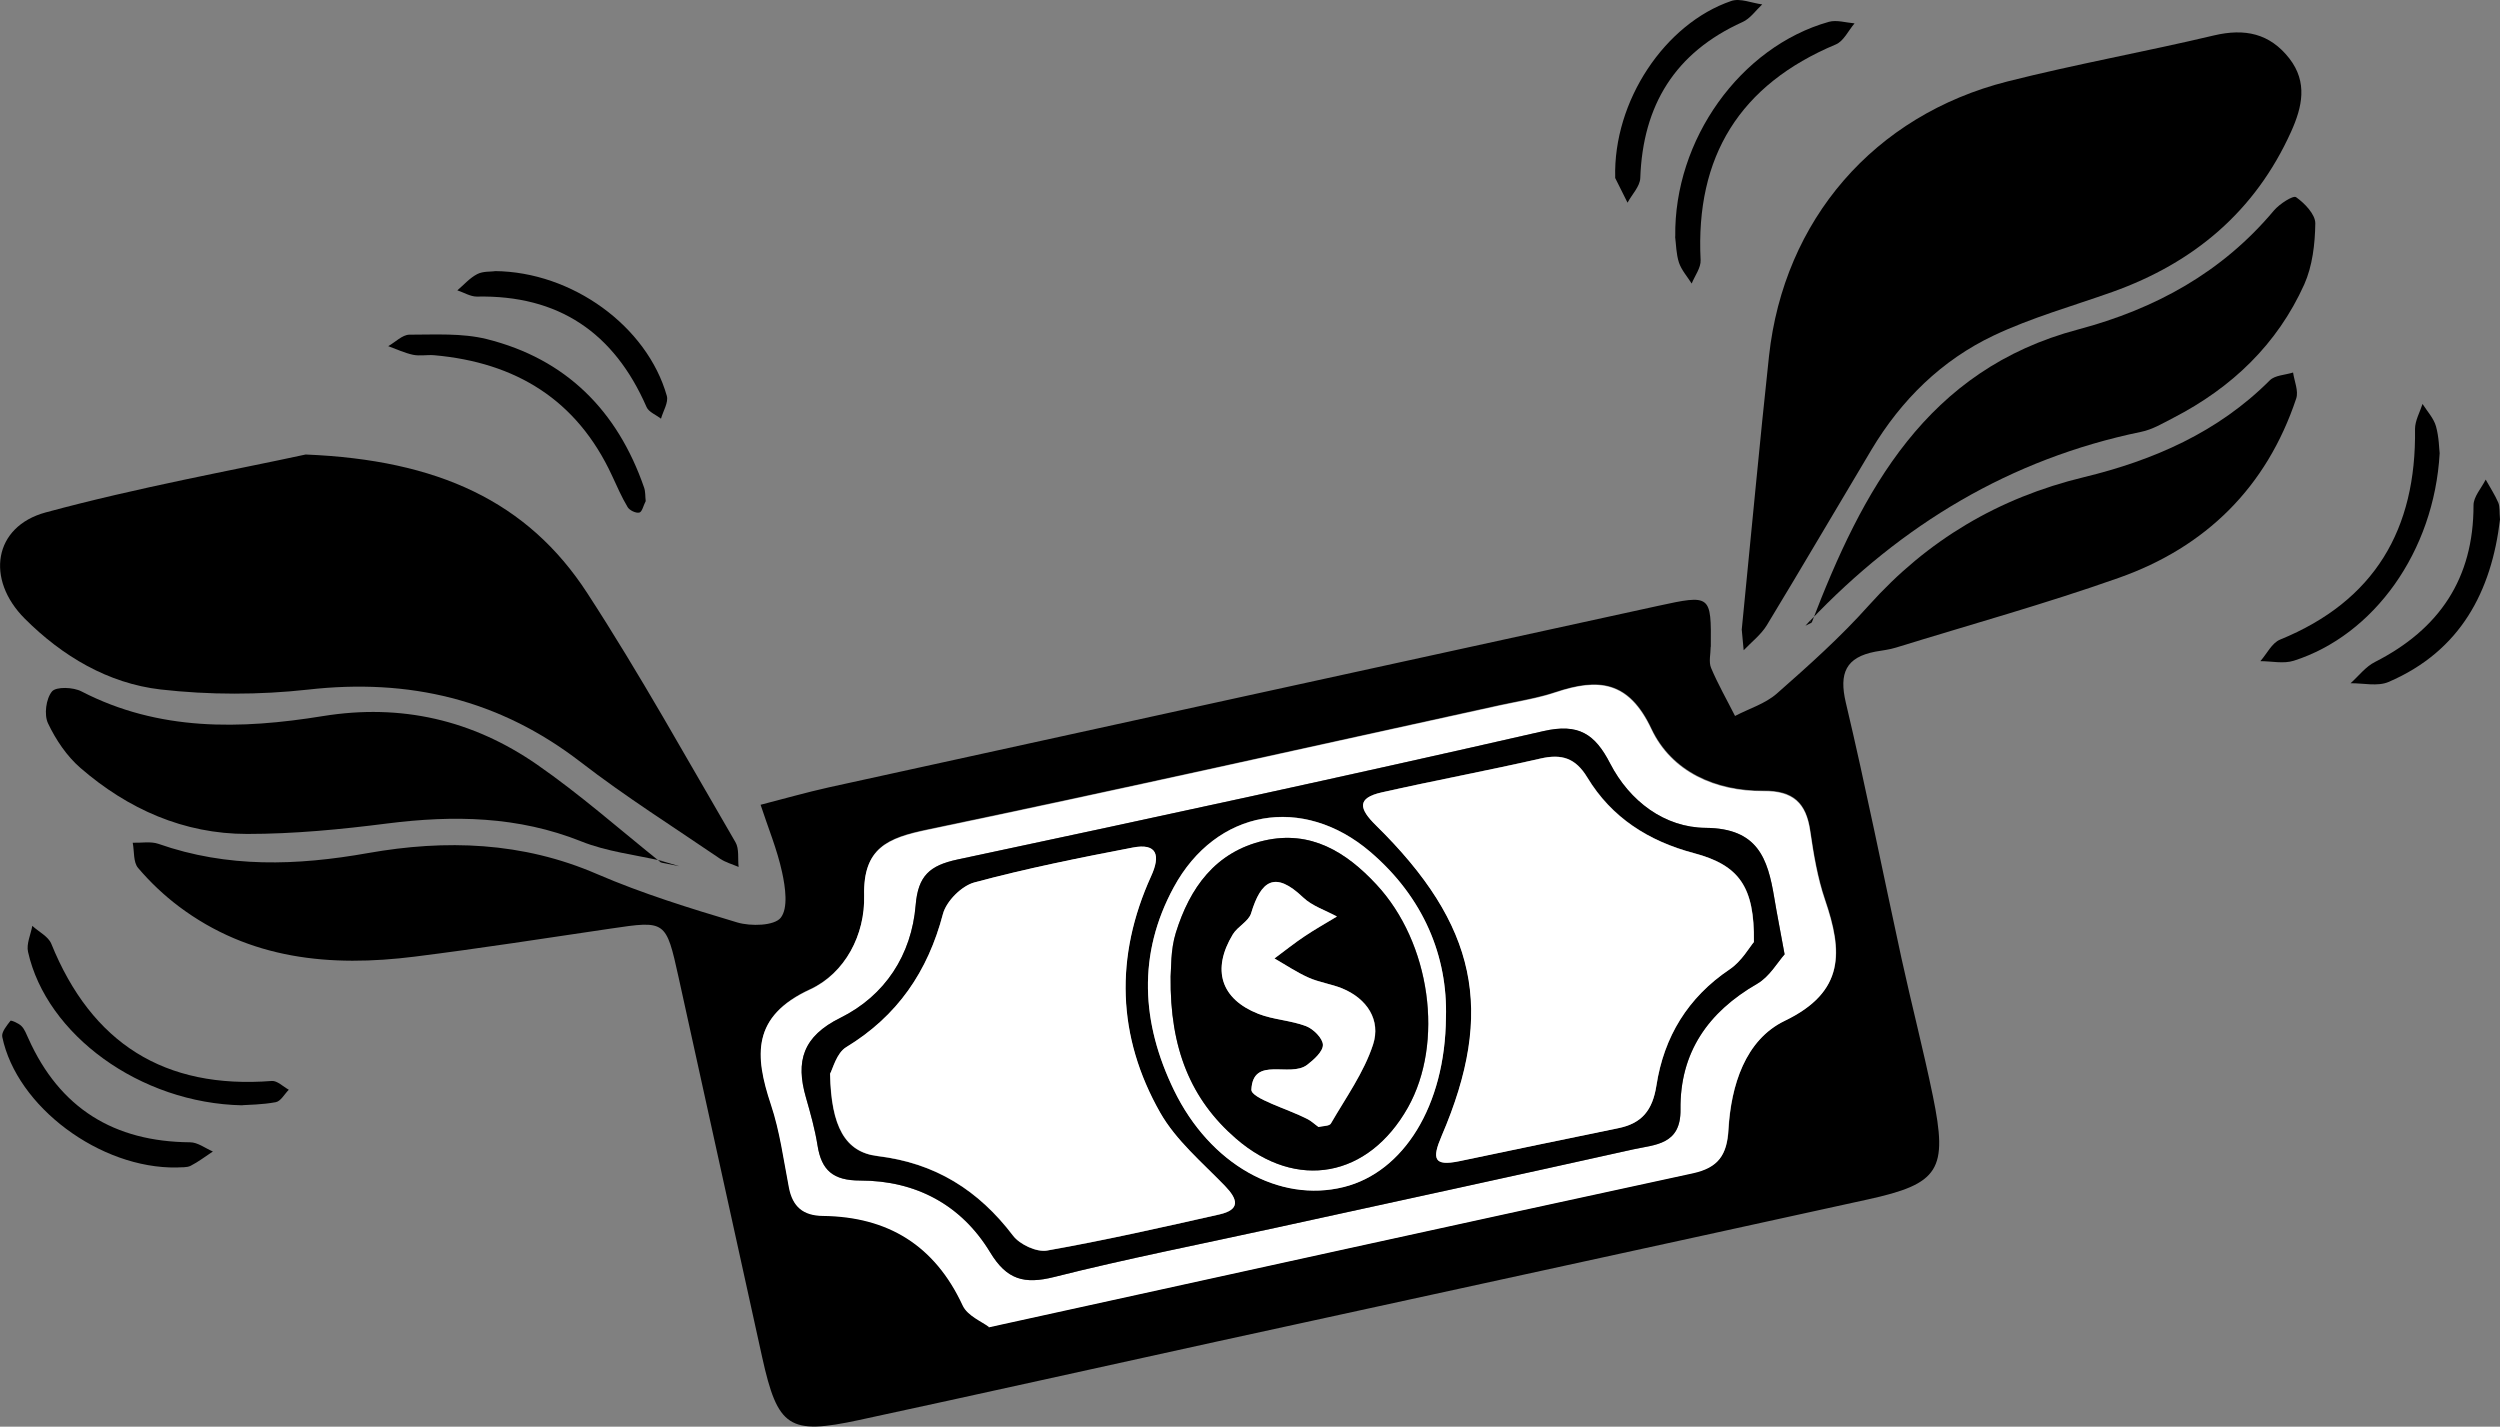 <svg id="Layer_2" xmlns="http://www.w3.org/2000/svg" viewBox="0 0 176.51 100.73"><rect x="0" y="0" width="176.51" height="100.73" fill="#808080" stroke="none"/><defs><style>.cls-1{fill:#fff;}</style></defs><g id="Layer_1-2"><g><path d="M120.78,45.67c0,.5-.15,1.06,.03,1.49,.49,1.16,1.12,2.26,1.69,3.39,.99-.52,2.13-.86,2.95-1.58,2.25-1.98,4.5-3.99,6.49-6.22,4.14-4.62,9.16-7.6,15.19-9.06,4.91-1.19,9.47-3.17,13.13-6.84,.36-.36,1.08-.37,1.64-.55,.09,.62,.4,1.31,.22,1.84-2.09,6.26-6.38,10.49-12.53,12.66-5.17,1.83-10.48,3.3-15.72,4.92-.47,.15-.98,.2-1.47,.29-2.07,.4-2.57,1.51-2.08,3.59,1.42,5.99,2.62,12.03,3.93,18.05,.71,3.25,1.55,6.48,2.22,9.74,1.07,5.22,.46,6.19-4.62,7.3-15.28,3.36-30.57,6.67-45.85,10.01-8.45,1.85-16.9,3.74-25.35,5.56-4.95,1.07-5.74,.53-6.84-4.44-1.98-8.94-3.92-17.88-5.9-26.82-.89-4.03-.91-4.01-4.78-3.44-4.61,.68-9.22,1.4-13.84,1.98-5.94,.75-11.67,.21-16.66-3.54-1.05-.79-2.03-1.72-2.88-2.72-.35-.41-.26-1.17-.38-1.78,.61,.02,1.27-.11,1.82,.08,4.87,1.71,9.78,1.54,14.79,.65,5.49-.97,10.9-.8,16.17,1.48,3.2,1.38,6.56,2.42,9.91,3.42,.95,.28,2.6,.24,3.06-.33,.54-.68,.33-2.15,.1-3.21-.35-1.62-1-3.18-1.52-4.77,1.61-.41,3.2-.87,4.82-1.23,19.51-4.28,39.02-8.55,58.53-12.81,3.76-.82,3.77-.78,3.74,2.88Zm-50.96,48.01c.62-.14,.78-.17,.95-.21,16.26-3.56,32.51-7.14,48.78-10.67,1.78-.39,2.4-1.28,2.5-3.08,.18-3.1,1.18-6.33,3.98-7.68,4.28-2.06,4.07-4.91,2.84-8.52-.53-1.57-.81-3.23-1.05-4.88-.29-1.97-1.21-2.84-3.3-2.82-3.39,.03-6.49-1.36-7.91-4.37-1.61-3.42-3.76-3.59-6.76-2.6-1.26,.42-2.58,.63-3.88,.91-13.49,2.96-26.98,5.98-40.5,8.8-2.78,.58-4.53,1.29-4.44,4.63,.07,2.78-1.36,5.5-3.82,6.64-4.12,1.9-3.92,4.65-2.76,8.13,.63,1.88,.89,3.89,1.27,5.85,.26,1.35,1,1.99,2.39,2,4.6,.05,7.91,2.08,9.88,6.33,.34,.73,1.37,1.14,1.85,1.51Z"/><path d="M21.58,32.09c9.32,.38,15.67,3.3,19.88,9.78,3.72,5.72,7.03,11.7,10.47,17.6,.27,.46,.15,1.16,.22,1.74-.44-.19-.92-.32-1.31-.58-3.3-2.25-6.69-4.39-9.85-6.83-5.74-4.42-12.1-5.92-19.25-5.11-3.43,.38-6.97,.38-10.4-.01-3.71-.43-6.94-2.35-9.59-5-2.78-2.78-2.2-6.5,1.47-7.5,6.57-1.78,13.29-2.99,18.36-4.09Z"/><path d="M122.97,44.49c.71-7.13,1.27-13.26,1.93-19.36,1.05-9.6,7.41-16.99,16.84-19.38,4.82-1.22,9.74-2.1,14.58-3.25,2.17-.51,3.93-.15,5.32,1.63,1.3,1.68,.91,3.42,.12,5.17-2.54,5.63-6.87,9.26-12.61,11.31-2.81,1-5.71,1.81-8.39,3.08-3.67,1.74-6.52,4.54-8.62,8.05-2.47,4.13-4.9,8.29-7.4,12.41-.41,.67-1.08,1.18-1.63,1.76-.08-.82-.15-1.63-.13-1.42Z"/><path d="M127.91,43.97c3.58-9.35,8.1-17.87,18.82-20.71,5.45-1.45,10.16-4.03,13.82-8.4,.39-.46,1.35-1.08,1.56-.94,.61,.43,1.37,1.22,1.36,1.86-.02,1.44-.2,3-.78,4.3-1.91,4.24-5.13,7.3-9.24,9.42-.74,.38-1.48,.83-2.28,.99-9.24,1.91-16.92,6.56-23.37,13.34l.12,.14Z"/><path d="M46.76,60.79c-1.91-.44-3.91-.66-5.71-1.38-4.47-1.79-9.02-1.86-13.7-1.27-3.28,.42-6.6,.74-9.9,.74-4.47,0-8.41-1.75-11.77-4.66-.96-.83-1.74-1.99-2.29-3.15-.29-.61-.14-1.74,.28-2.25,.29-.35,1.51-.31,2.09,0,5.46,2.82,11.23,2.68,17.03,1.74,5.55-.9,10.58,.28,15.11,3.41,3.06,2.12,5.86,4.6,8.77,6.93l.09-.1Z"/><path d="M17.12,78.04c-7.26-.14-13.84-5.01-15.14-10.83-.13-.56,.19-1.23,.3-1.84,.46,.42,1.13,.75,1.34,1.26,2.85,7.03,7.99,10.28,15.57,9.69,.38-.03,.8,.4,1.2,.62-.31,.31-.57,.82-.93,.88-.97,.18-1.97,.18-2.35,.21Z"/><path d="M118.28,16.71c-.1-6.85,4.6-13.41,10.85-15.17,.55-.15,1.2,.06,1.81,.11-.44,.51-.77,1.26-1.33,1.49-6.77,2.84-9.91,7.9-9.54,15.22,.03,.54-.41,1.11-.63,1.66-.31-.49-.72-.95-.9-1.48-.2-.62-.2-1.3-.27-1.83Z"/><path d="M172.25,32c-.39,6.95-4.65,12.85-10.3,14.65-.72,.23-1.57,.03-2.36,.03,.46-.52,.81-1.28,1.39-1.52,6.69-2.73,9.63-7.8,9.53-14.87,0-.59,.34-1.18,.53-1.77,.33,.52,.79,1.01,.95,1.58,.22,.78,.22,1.63,.26,1.9Z"/><path d="M45.58,35.4c-.15,.28-.24,.74-.44,.79-.24,.06-.7-.16-.83-.39-.42-.7-.75-1.47-1.1-2.22-2.48-5.36-6.8-7.99-12.56-8.5-.5-.04-1.02,.07-1.49-.03-.6-.13-1.17-.4-1.75-.61,.5-.28,.99-.8,1.49-.81,1.82,0,3.72-.12,5.46,.31,5.6,1.4,9.23,5.05,11.11,10.47,.11,.3,.08,.65,.12,.98Z"/><path d="M176.51,36.68c-.6,5.05-2.77,9.28-7.87,11.47-.77,.33-1.78,.08-2.68,.09,.57-.51,1.06-1.17,1.72-1.5,4.54-2.31,6.97-5.89,6.96-11.07,0-.6,.56-1.21,.86-1.81,.3,.54,.64,1.06,.89,1.63,.12,.29,.07,.65,.12,1.19Z"/><path d="M12.48,82.43c-5.41,.09-11.3-4.29-12.32-9.22-.07-.34,.32-.8,.58-1.14,.04-.05,.58,.17,.78,.38,.22,.22,.34,.56,.48,.86,2.21,4.94,6.05,7.3,11.42,7.34,.54,0,1.07,.42,1.61,.65-.52,.34-1.02,.73-1.57,1.01-.28,.14-.65,.09-.98,.12Z"/><path d="M34.92,19.14c5.48,.04,10.77,3.9,12.16,8.81,.13,.46-.26,1.07-.41,1.61-.35-.27-.87-.47-1.02-.82-2.29-5.25-6.21-7.92-11.99-7.8-.45,0-.91-.29-1.37-.44,.46-.39,.88-.88,1.41-1.15,.41-.21,.96-.16,1.23-.2Z"/><path d="M114.04,12.55c-.15-5.42,3.51-10.88,8.19-12.48,.63-.22,1.46,.15,2.19,.24-.46,.43-.85,1.01-1.4,1.25-4.75,2.15-7.03,5.86-7.21,11.01-.02,.59-.59,1.16-.9,1.74l-.88-1.76Z"/><path d="M46.67,60.9l1.3,.26-1.21-.36-.09,.1Z"/><path d="M127.79,43.83l-.32,.35,.44-.22-.12-.14Z"/><path class="cls-1" d="M69.82,93.69c-.48-.37-1.51-.78-1.85-1.51-1.97-4.25-5.28-6.28-9.88-6.33-1.39-.02-2.13-.65-2.39-2-.38-1.96-.64-3.97-1.27-5.85-1.16-3.48-1.36-6.23,2.76-8.13,2.47-1.14,3.89-3.86,3.82-6.64-.08-3.34,1.66-4.05,4.44-4.63,13.52-2.82,27-5.85,40.5-8.8,1.3-.28,2.63-.49,3.88-.91,3-1,5.15-.83,6.76,2.6,1.42,3.01,4.52,4.4,7.91,4.37,2.1-.02,3.02,.85,3.3,2.82,.24,1.64,.51,3.31,1.05,4.88,1.23,3.61,1.44,6.46-2.84,8.52-2.8,1.35-3.8,4.58-3.98,7.68-.1,1.8-.72,2.69-2.5,3.08-16.27,3.52-32.52,7.1-48.78,10.67-.16,.04-.33,.07-.95,.21Zm56.18-26.31c-.31-1.71-.54-2.85-.73-4-.46-2.77-1.16-4.9-4.84-4.93-2.89-.02-5.37-1.87-6.75-4.55-1.07-2.08-2.22-2.84-4.71-2.28-13.77,3.14-27.57,6.13-41.39,9.07-1.93,.41-2.76,1.14-2.93,3.21-.29,3.53-2.16,6.4-5.31,7.96-2.66,1.32-3.17,3.07-2.44,5.62,.32,1.12,.64,2.24,.82,3.39,.28,1.76,1.09,2.48,3.01,2.48,3.91,0,7.14,1.71,9.18,5.07,1.17,1.93,2.4,2.27,4.52,1.74,5.15-1.3,10.37-2.32,15.57-3.46,8.44-1.85,16.88-3.68,25.31-5.55,1.55-.34,3.37-.32,3.34-2.81-.05-4.02,1.95-6.89,5.41-8.88,.87-.5,1.44-1.52,1.94-2.08Z"/><path d="M126,67.38c-.5,.56-1.07,1.58-1.94,2.08-3.47,2-5.46,4.86-5.41,8.88,.03,2.49-1.79,2.47-3.34,2.81-8.43,1.88-16.87,3.71-25.31,5.55-5.19,1.14-10.42,2.16-15.57,3.46-2.11,.53-3.35,.2-4.52-1.74-2.04-3.37-5.26-5.07-9.18-5.07-1.91,0-2.73-.72-3.01-2.48-.18-1.14-.5-2.27-.82-3.39-.74-2.56-.22-4.31,2.44-5.62,3.14-1.56,5.02-4.43,5.31-7.96,.17-2.07,1-2.79,2.93-3.21,13.81-2.94,27.62-5.92,41.39-9.07,2.48-.57,3.64,.2,4.71,2.28,1.38,2.68,3.86,4.53,6.75,4.55,3.68,.03,4.38,2.16,4.84,4.93,.19,1.15,.42,2.29,.73,4Zm-67.4,8.46c.07,3.71,1.06,5.52,3.36,5.79,4.07,.49,7.12,2.41,9.56,5.62,.48,.63,1.67,1.18,2.4,1.05,4.08-.72,8.13-1.64,12.17-2.55,1.49-.34,1.3-1.05,.38-2.02-1.6-1.66-3.45-3.21-4.56-5.16-3.06-5.38-3.22-11.04-.64-16.71,.66-1.44,.44-2.35-1.31-2.01-3.74,.72-7.49,1.47-11.17,2.46-.9,.24-1.98,1.32-2.22,2.22-1.07,4.07-3.2,7.2-6.83,9.41-.69,.42-.94,1.54-1.15,1.9Zm65.24-9.34c.05-3.89-1.04-5.42-4.23-6.27-3.21-.85-5.81-2.51-7.53-5.34-.84-1.39-1.82-1.68-3.31-1.34-3.73,.85-7.49,1.55-11.21,2.39-1.77,.4-1.6,1.15-.41,2.32,7.15,7.03,8.45,13.1,4.64,21.94-.69,1.61-.56,2.15,1.24,1.78,3.74-.77,7.48-1.57,11.22-2.33,1.68-.34,2.43-1.27,2.71-3.03,.53-3.41,2.21-6.2,5.17-8.19,.85-.57,1.4-1.57,1.72-1.94Zm-21.75,5.33c.12-4.28-1.56-8.46-5.34-11.69-4.77-4.07-10.89-3.01-13.88,2.5-2.57,4.73-2.29,9.58,.02,14.33,2.55,5.23,7.43,7.97,11.99,6.83,4.2-1.05,7.16-5.7,7.21-11.98Z"/><path class="cls-1" d="M58.6,75.83c.2-.36,.46-1.48,1.15-1.9,3.62-2.2,5.76-5.34,6.83-9.41,.24-.9,1.32-1.98,2.22-2.22,3.68-.99,7.42-1.74,11.17-2.46,1.75-.34,1.97,.57,1.31,2.01-2.58,5.67-2.42,11.33,.64,16.71,1.11,1.95,2.96,3.51,4.56,5.16,.93,.96,1.11,1.68-.38,2.02-4.04,.91-8.09,1.83-12.17,2.55-.74,.13-1.93-.43-2.4-1.05-2.44-3.21-5.49-5.13-9.56-5.62-2.3-.28-3.28-2.09-3.36-5.79Z"/><path class="cls-1" d="M123.84,66.5c-.32,.37-.87,1.37-1.72,1.94-2.96,1.99-4.64,4.77-5.17,8.19-.27,1.76-1.02,2.69-2.71,3.03-3.74,.76-7.48,1.55-11.22,2.33-1.8,.37-1.93-.17-1.24-1.78,3.8-8.85,2.51-14.91-4.64-21.94-1.19-1.17-1.36-1.92,.41-2.32,3.73-.84,7.49-1.54,11.21-2.39,1.49-.34,2.47-.05,3.31,1.34,1.71,2.83,4.32,4.49,7.53,5.34,3.2,.85,4.28,2.38,4.23,6.27Z"/><path class="cls-1" d="M102.09,71.83c-.05,6.28-3.01,10.93-7.21,11.98-4.56,1.14-9.45-1.6-11.99-6.83-2.31-4.75-2.59-9.6-.02-14.33,2.99-5.51,9.12-6.57,13.88-2.5,3.78,3.23,5.47,7.4,5.34,11.69Zm-19.44-2.88c-.06,5.08,1.43,8.68,4.62,11.44,4.29,3.71,9.34,2.74,12.13-2.19,2.58-4.57,1.63-11.63-2.23-15.76-2.12-2.27-4.62-3.85-7.92-3.09-3.45,.8-5.24,3.35-6.23,6.5-.39,1.24-.32,2.62-.37,3.09Z"/><path d="M82.65,68.94c.05-.47-.02-1.85,.37-3.09,.98-3.15,2.77-5.7,6.23-6.5,3.3-.76,5.81,.82,7.92,3.09,3.85,4.13,4.8,11.19,2.23,15.76-2.78,4.93-7.84,5.9-12.13,2.19-3.19-2.76-4.68-6.36-4.62-11.44Zm10.45,10.63c.3-.07,.76-.05,.87-.24,1.05-1.83,2.33-3.6,2.98-5.58,.56-1.72-.4-3.24-2.19-3.97-.77-.31-1.62-.43-2.37-.76-.84-.37-1.6-.89-2.4-1.35,.71-.53,1.41-1.09,2.15-1.58,.73-.49,1.51-.92,2.26-1.38-.8-.44-1.75-.74-2.39-1.35-1.99-1.9-2.97-1.2-3.67,1.12-.17,.57-.95,.93-1.29,1.49-1.5,2.48-.85,4.57,1.8,5.61,1.07,.42,2.29,.46,3.37,.87,.52,.2,1.18,.85,1.19,1.32,.01,.46-.63,1.04-1.11,1.41-1.22,.94-3.82-.65-3.94,1.75-.03,.62,2.56,1.37,3.94,2.07,.29,.15,.53,.38,.8,.57Z"/><path class="cls-1" d="M93.09,79.57c-.27-.19-.51-.43-.8-.57-1.38-.71-3.97-1.45-3.94-2.07,.12-2.41,2.72-.82,3.94-1.75,.48-.37,1.12-.94,1.11-1.41-.01-.46-.67-1.12-1.19-1.32-1.08-.41-2.3-.45-3.37-.87-2.66-1.05-3.3-3.13-1.8-5.61,.34-.56,1.12-.92,1.29-1.49,.7-2.31,1.68-3.02,3.67-1.12,.64,.61,1.58,.91,2.39,1.35-.76,.46-1.53,.89-2.26,1.38-.74,.49-1.43,1.05-2.15,1.58,.8,.46,1.57,.98,2.4,1.35,.75,.34,1.6,.45,2.37,.76,1.78,.73,2.75,2.26,2.19,3.97-.64,1.97-1.92,3.75-2.98,5.58-.11,.18-.57,.16-.87,.24Z"/></g></g></svg>
